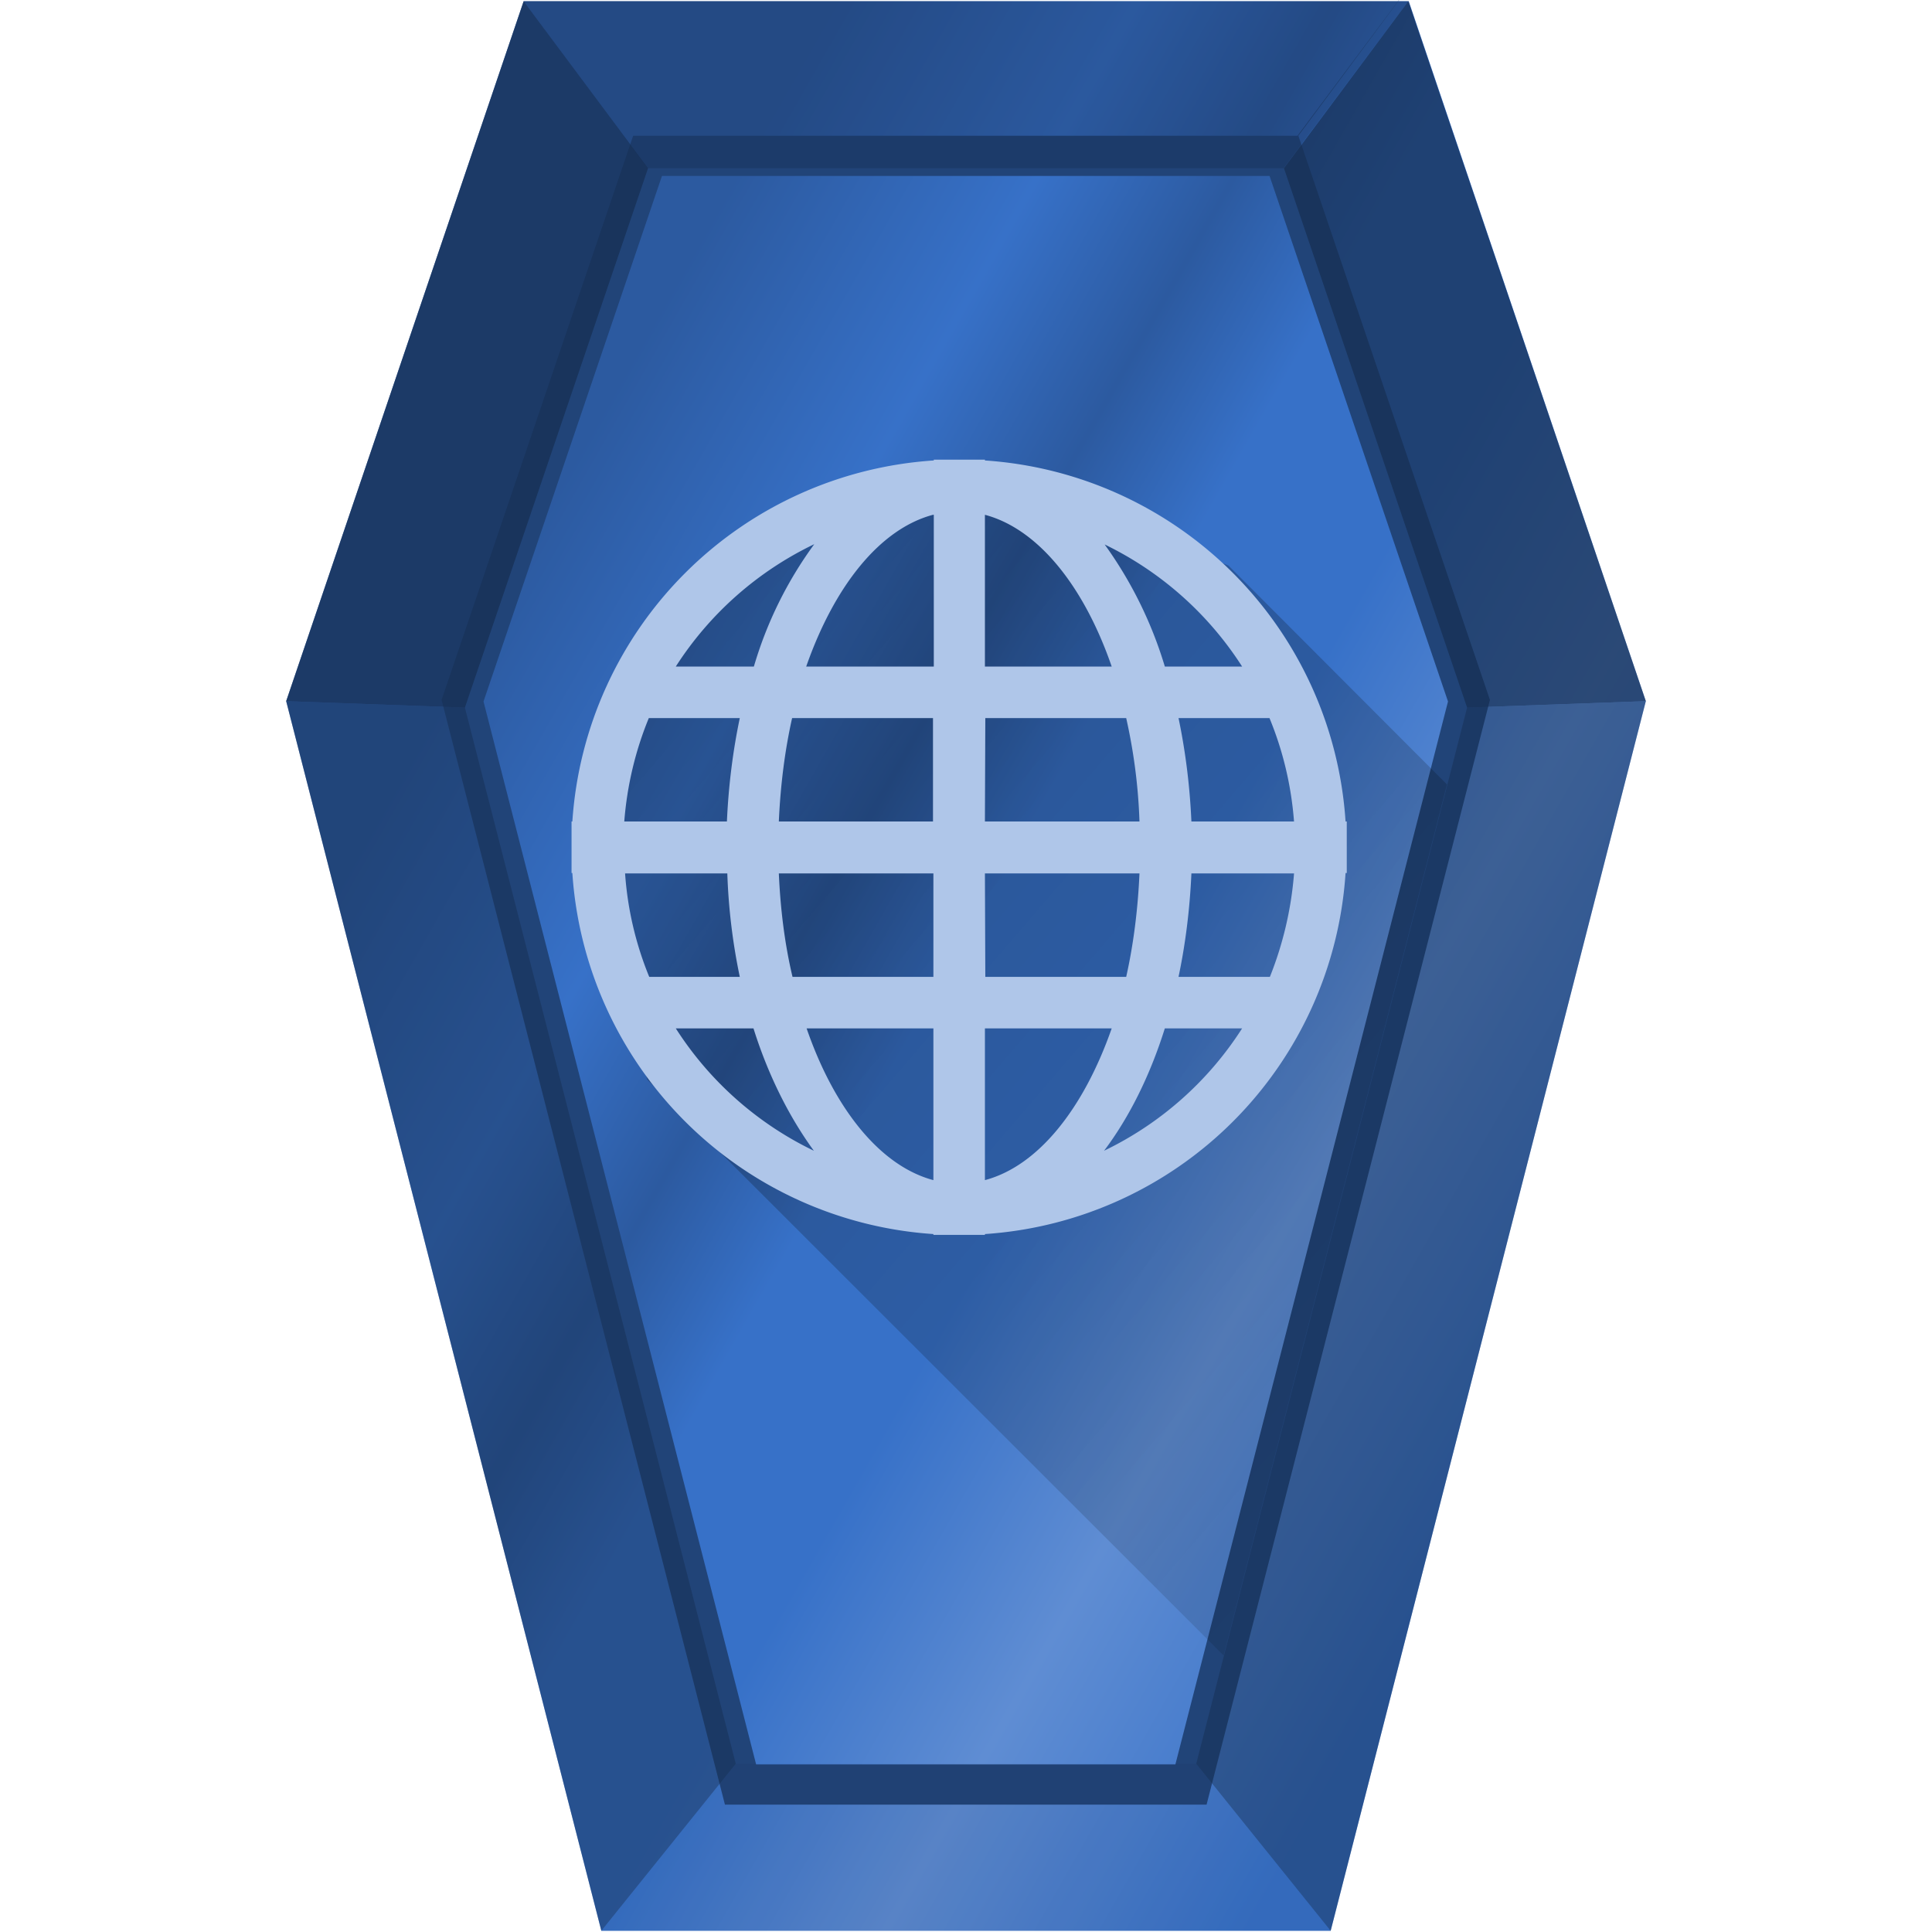 <?xml version="1.0" encoding="UTF-8" standalone="no"?><svg xmlns:dc="http://purl.org/dc/elements/1.1/" xmlns:cc="http://creativecommons.org/ns#" xmlns:rdf="http://www.w3.org/1999/02/22-rdf-syntax-ns#" xmlns="http://www.w3.org/2000/svg" xmlns:xlink="http://www.w3.org/1999/xlink" width="48" height="48" version="1"><defs><linearGradient id="c"><stop offset="0" stop-color="#2c5aa0"/><stop offset=".2" stop-color="#3771c8"/><stop offset=".33" stop-color="#2c5aa0"/><stop offset=".44" stop-color="#3771c8"/><stop offset=".57" stop-color="#3771c8"/><stop offset=".76" stop-color="#5f8dd3"/><stop offset="1" stop-color="#3771c8"/></linearGradient><linearGradient id="b"><stop offset="0" stop-color="#2c5aa0"/><stop offset=".2" stop-color="#3771c8"/><stop offset=".33" stop-color="#2c5aa0"/><stop offset=".44" stop-color="#3771c8"/><stop offset=".57" stop-color="#3771c8"/><stop offset=".76" stop-color="#5f8dd3"/><stop offset="1" stop-color="#2c5aa0" stop-opacity="0"/></linearGradient><clipPath id="g"><path d="M-5.02.03l-3.1 4.15H-23.9l-4.55 13.4 6.73 26.24h11.44l6.73-26.24-4.55-13.4z" fill="url(#a)"/></clipPath><linearGradient xlink:href="#b" id="a" gradientUnits="userSpaceOnUse" gradientTransform="translate(-40)" x1="8.14" y1="13.51" x2="36.28" y2="35.97"/><filter id="h" x="-.08" width="1.17" y="-.05" height="1.09" color-interpolation-filters="sRGB"><feGaussianBlur stdDeviation=".86"/></filter><linearGradient xlink:href="#c" id="f" x1="7.11" y1="24" x2="35.45" y2="40.15" gradientUnits="userSpaceOnUse"/><linearGradient id="d"><stop offset="0" stop-color="#1a1a1a"/><stop offset="1" stop-color="#1a1a1a" stop-opacity=".51"/></linearGradient><linearGradient gradientTransform="translate(39.83 1.05)" id="e" x1="-7.06" x2="50.91" y1="-8.09" y2="41.72" gradientUnits="userSpaceOnUse"><stop offset="0"/><stop stop-opacity="0" offset="1"/></linearGradient><linearGradient xlink:href="#e" id="i" gradientUnits="userSpaceOnUse" gradientTransform="translate(-.17 1.05)" x1="-7.06" y1="-8.09" x2="50.91" y2="41.72"/></defs><path d="M40.89 17.42l-7.83 30.55H14.94L7.11 17.42 13.01.03H35z" fill="url(#f)"/><path transform="translate(40.73 -1) scale(1.046)" clip-path="url(#g)" d="M-5.02.03l-3.1 4.15H-23.9l-4.55 13.4 6.73 26.24h11.44l6.73-26.24-4.55-13.4z" fill="none" stroke="#214478" stroke-width="1.91" filter="url(#h)"/><path d="M18.28 43.82l-3.34 4.15h18.12l-3.34-4.15z" fill="#162d50" fill-opacity=".1"/><path d="M29.72 43.82l3.34 4.15 7.83-30.55-4.44.16z" fill="#162d50" fill-opacity=".47"/><path d="M13.01.03l3.08 4.15h15.8l3.1-4.15z" fill="#162d50" fill-opacity=".35"/><path d="M40.89 17.42L34.99.03 31.9 4.18l4.55 13.4z" fill="#162d50" fill-opacity=".71"/><path d="M18.28 43.82l-3.34 4.15-7.83-30.55 4.44.16z" fill="#162d50" fill-opacity=".47"/><path d="M7.11 17.42L13.01.03l3.09 4.15-4.55 13.4z" fill="#162d50" fill-opacity=".71"/><path d="M30.4 41.13l5.55-21.64-5.43-5.44L27.85 13l-3.78-1.19-4.8 1.15-3.57 4.13-.78 1.63.05 4 1.11 4.1z" opacity=".5" fill="url(#i)"/><path style="text-indent:0;text-decoration-line:none;text-transform:none" d="M23.2 11.42v.02a9.63 9.63 0 0 0-8.98 8.97h-.02v1.28h.02a9.63 9.63 0 0 0 8.97 8.97v.02h1.28v-.02a9.62 9.62 0 0 0 8.96-8.97h.03v-1.28h-.03a9.62 9.62 0 0 0-8.96-8.97v-.02h-.64zm0 1.37v3.77h-3.17c.7-2 1.83-3.42 3.15-3.77zm1.27 0c1.32.35 2.46 1.77 3.15 3.77h-3.15zm-4.24.73a9.81 9.81 0 0 0-1.5 3.04h-1.94a8.4 8.4 0 0 1 3.44-3.04zm7.2 0a8.4 8.4 0 0 1 3.43 3.04h-1.92a10.18 10.18 0 0 0-1.5-3.04zm-11.3 4.32h2.25c-.17.81-.28 1.67-.32 2.57h-2.55c.07-.9.28-1.77.61-2.57zm3.55 0h3.5v2.57h-3.83c.04-.9.15-1.77.33-2.57zm4.8 0h3.5c.18.8.3 1.66.33 2.57h-3.84zm4.8 0h2.26c.33.8.54 1.66.61 2.57H29.6c-.04-.9-.15-1.76-.32-2.57zM15.51 21.7h2.56c.03.9.14 1.76.31 2.57h-2.25a8.28 8.28 0 0 1-.6-2.57zm3.84 0h3.84v2.57h-3.5c-.19-.8-.3-1.66-.34-2.57zm5.12 0h3.84c-.04.9-.15 1.77-.33 2.57h-3.5zm5.13 0h2.55c-.07.9-.28 1.77-.6 2.57h-2.27c.17-.8.28-1.67.32-2.57zm-12.8 3.85h1.92c.37 1.18.9 2.22 1.5 3.04a8.39 8.39 0 0 1-3.43-3.04zm3.24 0h3.15v3.77c-1.32-.35-2.46-1.77-3.15-3.77zm4.43 0h3.15c-.7 2-1.83 3.42-3.15 3.77zm4.47 0h1.92a8.39 8.39 0 0 1-3.43 3.04c.62-.82 1.14-1.86 1.51-3.04z" color="#000" fill="#afc6e9"/></svg>